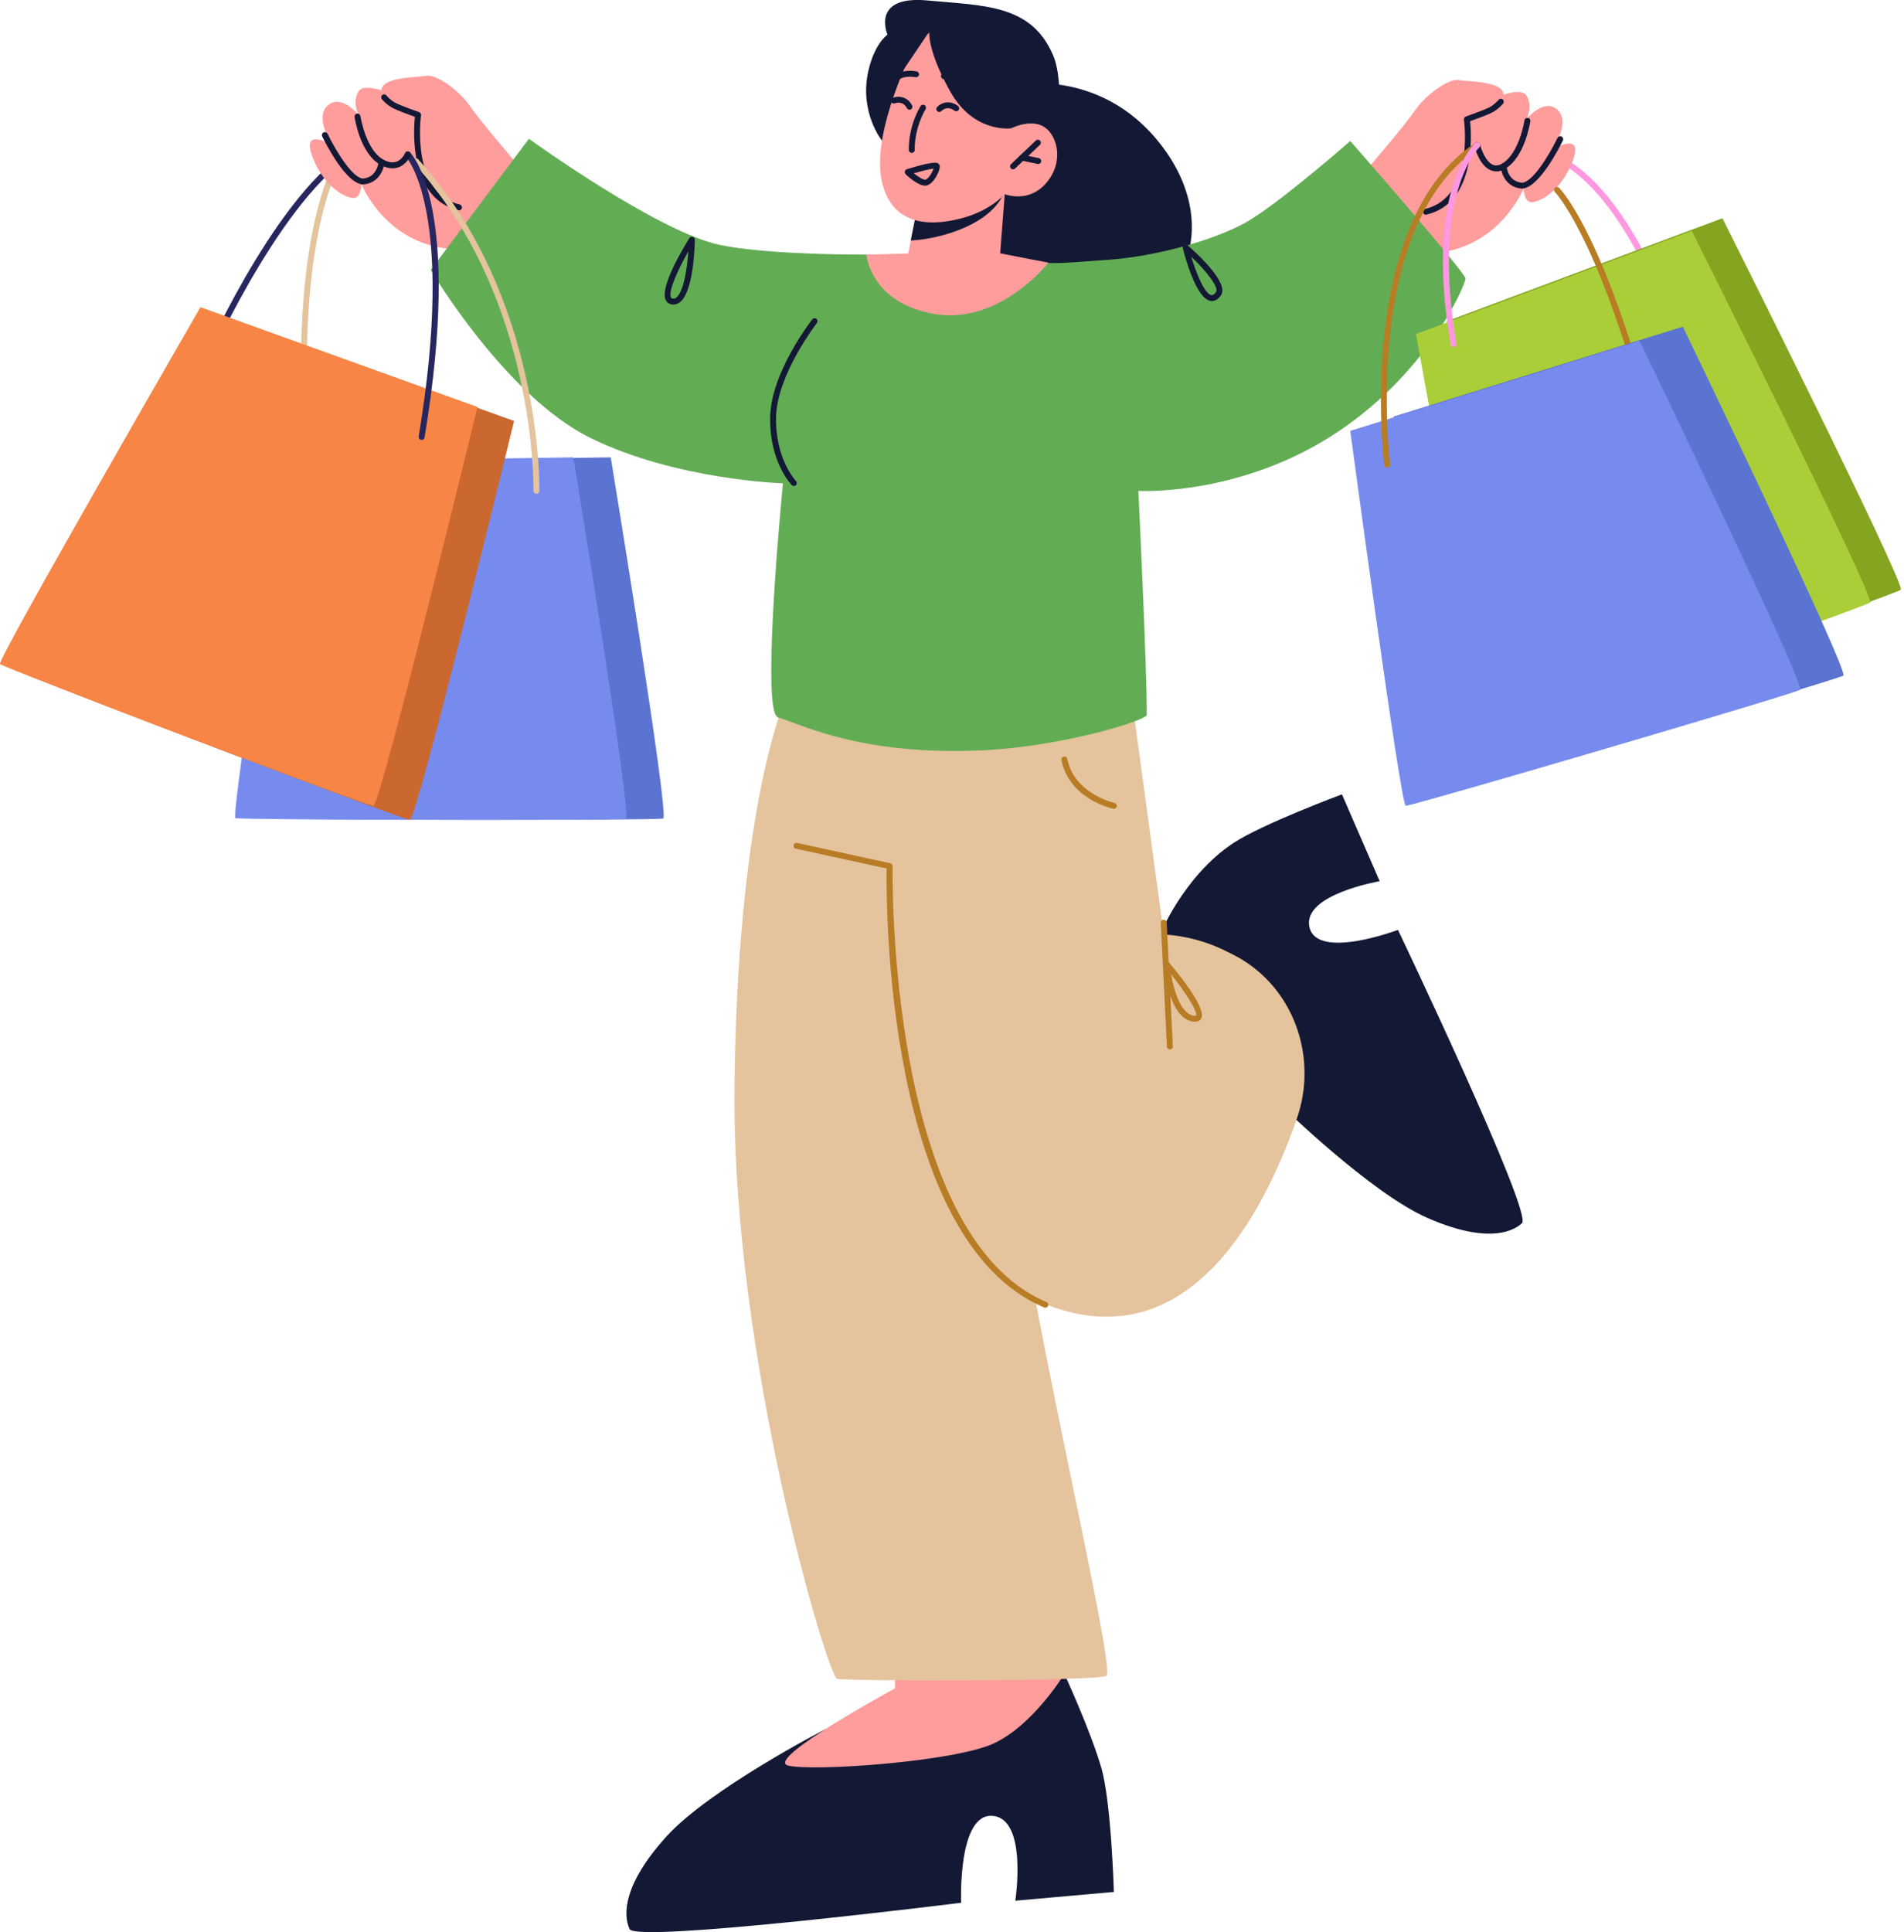 <svg width="276" height="280" viewBox="0 0 276 280" fill="none" xmlns="http://www.w3.org/2000/svg">
<g clip-path="url(#clip0_834_6951)">
<path d="M129.667 228.849L129.75 245.537L154.292 242.574L153.997 228.729L129.667 228.849Z" fill="#FF9C9C"/>
<path d="M119.589 250.613C119.589 250.613 102.809 259.261 96.561 266.183C90.312 273.105 90.312 277.48 91.263 279.548C92.213 281.624 139.322 275.736 139.322 275.736C139.322 275.736 138.796 262.713 143.9 263.147C149.004 263.58 147.176 275.441 147.176 275.441L161.464 274.167C161.464 274.167 161.094 261.199 159.655 256.215C158.104 250.834 154.292 242.574 154.292 242.574L119.589 250.613Z" fill="#131934"/>
<path d="M130.258 244.383C130.258 244.383 110.58 254.997 114.263 255.864C117.946 256.732 138.233 255.311 144.001 252.671C149.77 250.031 154.292 242.574 154.292 242.574L140.254 238.162L130.258 244.374V244.383Z" fill="#FF9C9C"/>
<path d="M185.784 160.264C185.784 160.264 198.714 172.899 206.883 176.48C215.06 180.071 219.029 178.741 220.626 177.256C222.222 175.77 202.646 134.753 202.646 134.753C202.646 134.753 190.971 139.165 189.826 134.393C188.682 129.621 199.997 127.701 199.997 127.701L194.524 115.112C194.524 115.112 182.913 119.432 178.769 122.182C171.468 127.009 167.998 135.768 167.998 135.768L185.784 160.264Z" fill="#131934"/>
<path d="M132.159 105.91C132.159 105.91 123.502 179.397 152.815 189.466C172.493 196.222 183.135 176.056 187.999 162.073C190.98 153.498 187.787 143.77 180.024 139.045C179.711 138.86 179.406 138.685 179.101 138.528L177.994 137.965C175.105 136.479 171.939 135.611 168.7 135.417L163.559 97.437L138.445 102.901L132.169 105.919L132.159 105.91Z" fill="#E4C39D"/>
<path d="M113.285 102.892C113.285 102.892 106.852 118.481 106.473 157.624C106.095 196.776 120.013 242.897 121.333 243.275C122.653 243.654 158.667 243.635 160.365 242.869C162.063 242.112 147.111 181.104 146.078 161.528C145.044 141.952 141.574 104.794 141.574 104.794L113.276 102.892H113.285Z" fill="#E4C39D"/>
<path d="M151.532 189.512C151.699 189.512 151.855 189.411 151.929 189.254C152.022 189.033 151.92 188.783 151.699 188.691C128.495 178.908 129.381 126.059 129.39 125.523C129.39 125.32 129.252 125.136 129.049 125.099L115.537 122.154C115.297 122.108 115.075 122.256 115.029 122.477C114.983 122.708 115.121 122.939 115.352 122.985L128.523 125.856C128.449 130.932 128.375 179.784 151.366 189.476C151.422 189.503 151.477 189.512 151.532 189.512Z" fill="#B77C24"/>
<path d="M169.586 152.068C169.844 152.059 170.029 151.855 170.01 151.616L169.124 133.673C169.115 133.433 168.893 133.285 168.672 133.267C168.432 133.276 168.257 133.479 168.266 133.719L169.152 151.662C169.161 151.892 169.355 152.068 169.576 152.068H169.586Z" fill="#B77C24"/>
<path d="M172.908 148.044C169.383 147.508 168.737 140.125 168.718 139.811C168.7 139.626 168.81 139.451 168.976 139.377C169.152 139.312 169.346 139.359 169.466 139.497C171.127 141.463 174.92 146.188 174.117 147.61C173.997 147.831 173.739 148.062 173.222 148.062C173.13 148.062 173.019 148.062 172.908 148.034V148.044ZM173.379 147.195C173.674 146.715 172.041 144.056 169.761 141.195C170.158 143.521 171.136 146.899 173.047 147.195C173.296 147.231 173.379 147.195 173.388 147.195H173.379Z" fill="#B77C24"/>
<path d="M161.464 117.207C161.657 117.207 161.842 117.069 161.879 116.866C161.925 116.635 161.777 116.404 161.547 116.358C161.491 116.349 155.732 115.057 154.707 109.971C154.661 109.741 154.431 109.593 154.2 109.639C153.969 109.685 153.821 109.916 153.868 110.147C155.003 115.786 161.113 117.143 161.371 117.198C161.399 117.198 161.427 117.207 161.464 117.207Z" fill="#B77C24"/>
<path d="M241.309 44.709C241.355 44.709 241.411 44.709 241.457 44.681C241.678 44.598 241.798 44.358 241.715 44.136C241.42 43.306 234.258 23.812 223.155 21.561C222.924 21.524 222.693 21.662 222.647 21.893C222.601 22.123 222.748 22.354 222.979 22.4C233.612 24.56 240.839 44.228 240.903 44.432C240.968 44.607 241.134 44.718 241.309 44.718V44.709Z" fill="#FF98E1"/>
<path d="M215.383 14.73C215.383 14.73 220.293 12.294 221.272 13.854C222.25 15.404 221.272 17.269 221.272 17.269C221.272 17.269 223.828 14.094 225.785 15.93C227.751 17.758 225 21.69 225 21.69C225 21.69 229.717 18.81 227.945 23.388C226.182 27.966 222.841 29.452 221.862 29.295C220.875 29.147 220.875 27.274 220.875 27.274C220.875 27.274 217.515 35.774 208.101 36.679C198.687 37.583 203.006 25.086 203.006 25.086L210.667 15.238L215.383 14.721V14.73Z" fill="#FF9C9C"/>
<path d="M198.271 24.403C198.271 24.403 203.606 18.229 205.175 15.93C206.744 13.641 210.085 11.334 211.461 11.602C212.836 11.869 218.134 11.712 217.94 13.854C217.746 15.995 212.642 17.269 212.642 17.269C212.642 17.269 213.427 23.443 211.461 27.283C209.495 31.113 201.557 31.796 201.557 31.796L198.281 24.394L198.271 24.403Z" fill="#FF9C9C"/>
<path d="M147.527 12.257C147.527 12.257 160.421 9.756 169.004 21.948C177.597 34.141 170.739 47.911 155.861 46.444C140.983 44.976 138.602 29.498 138.602 29.498L147.527 12.266V12.257Z" fill="#131934"/>
<path d="M45.41 74.843C45.705 74.806 45.871 74.585 45.834 74.354C45.779 73.994 40.703 37.943 50.532 21.154C50.652 20.951 50.588 20.693 50.375 20.573C50.172 20.453 49.905 20.517 49.785 20.73C39.807 37.768 44.93 74.114 44.985 74.483C45.013 74.696 45.198 74.853 45.41 74.853V74.843Z" fill="#E4C39D"/>
<path d="M46.813 66.887C46.813 66.887 38.875 118.269 39.531 118.555C40.186 118.841 95.185 118.915 96.136 118.61C97.087 118.306 88.531 66.278 88.531 66.278L46.804 66.887H46.813Z" fill="#5B73D1"/>
<path d="M30.043 52.268C30.209 52.268 30.366 52.175 30.43 52.009C30.541 51.751 41.819 26.535 52.867 21.431C53.08 21.33 53.172 21.081 53.08 20.868C52.978 20.647 52.729 20.555 52.508 20.656C41.164 25.898 30.116 50.615 29.646 51.658C29.553 51.88 29.646 52.129 29.867 52.221C29.922 52.249 29.978 52.258 30.043 52.258V52.268Z" fill="#272660"/>
<path d="M209.698 46.554C209.698 46.554 220.247 104.701 220.976 104.784C221.715 104.867 274.721 86.122 275.533 85.467C276.345 84.811 249.681 31.621 249.681 31.621L209.698 46.564V46.554Z" fill="#85A521"/>
<path d="M144.832 36.836C151.2 38.654 153 38.174 160.541 37.657C167.555 37.177 175.899 34.814 180.495 32.285C185.101 29.756 195.733 20.434 195.733 20.434C195.733 20.434 212.439 39.484 212.439 40.37C212.439 41.257 206.855 54.492 192.761 63.334C179.046 71.936 165.017 71.142 165.017 71.142C165.017 71.142 166.318 97.991 166.226 103.594C166.208 104.424 153.831 108.208 142.414 108.735C124.702 109.547 116.026 104.904 112.749 103.944C111.891 103.695 127.212 37.491 127.212 37.491L144.841 36.845L144.832 36.836Z" fill="#62AD54"/>
<path d="M205.249 48.4C205.249 48.4 215.799 106.547 216.528 106.63C217.266 106.713 270.272 87.968 271.084 87.312C271.896 86.657 245.232 33.467 245.232 33.467L205.249 48.41V48.4Z" fill="#AACE37"/>
<path d="M57.87 14.121C57.87 14.121 52.96 11.685 51.981 13.245C51.003 14.795 51.981 16.66 51.981 16.66C51.981 16.66 49.425 13.485 47.468 15.321C45.502 17.149 48.253 21.081 48.253 21.081C48.253 21.081 43.536 18.201 45.308 22.779C47.071 27.357 50.412 28.843 51.391 28.686C52.378 28.538 52.378 26.665 52.378 26.665C52.378 26.665 55.738 35.165 65.152 36.069C74.566 36.974 70.247 24.477 70.247 24.477L62.586 14.629L57.87 14.112V14.121Z" fill="#FF9C9C"/>
<path d="M74.982 23.785C74.982 23.785 69.647 17.61 68.078 15.312C66.509 13.023 63.168 10.716 61.792 10.983C60.417 11.251 55.12 11.094 55.313 13.235C55.507 15.377 60.611 16.65 60.611 16.65C60.611 16.65 59.827 22.825 61.792 26.665C63.758 30.495 71.696 31.178 71.696 31.178L74.972 23.776L74.982 23.785Z" fill="#FF9C9C"/>
<path d="M238.18 57.648C238.18 57.648 238.254 57.648 238.3 57.63C238.531 57.565 238.66 57.325 238.596 57.104C231.84 33.181 226.237 27.449 226.007 27.218C225.84 27.052 225.564 27.052 225.397 27.218C225.231 27.384 225.231 27.661 225.397 27.827C225.453 27.883 231.092 33.716 237.765 57.335C237.82 57.519 237.987 57.648 238.18 57.648Z" fill="#B77C24"/>
<path d="M66.537 30.486C66.73 30.486 66.906 30.356 66.952 30.153C67.007 29.923 66.869 29.692 66.638 29.636C59.485 27.938 61.017 16.826 61.036 16.715C61.063 16.512 60.943 16.318 60.75 16.244C60.722 16.244 58.193 15.349 57.362 14.924C56.596 14.537 56.024 13.845 56.015 13.835C55.867 13.651 55.599 13.623 55.415 13.771C55.23 13.918 55.203 14.195 55.35 14.371C55.378 14.408 56.042 15.201 56.975 15.681C57.676 16.032 59.411 16.669 60.14 16.927C59.937 18.921 59.291 28.76 66.435 30.458C66.472 30.458 66.5 30.467 66.537 30.467V30.486Z" fill="#131934"/>
<path d="M52.674 26.711C52.738 26.711 52.803 26.711 52.867 26.701C54.981 26.424 55.664 24.486 55.729 23.508C55.747 23.268 55.562 23.074 55.332 23.056C55.12 23.056 54.889 23.213 54.87 23.453C54.87 23.536 54.686 25.603 52.757 25.861C51.289 26.083 48.742 21.985 47.477 19.382C47.376 19.17 47.117 19.078 46.905 19.188C46.693 19.29 46.6 19.548 46.702 19.761C47.053 20.49 50.154 26.729 52.674 26.729V26.711Z" fill="#131934"/>
<path d="M131.495 36.826C131.495 36.826 113.432 37.334 104.424 35.507C95.416 33.679 76.671 20.111 76.671 20.111L62.439 39.115C62.439 39.115 73.219 57.427 85.679 63.509C98.139 69.601 113.497 70.035 113.497 70.035C113.497 70.035 110.248 102.948 112.74 103.926C115.232 104.904 129.686 106.621 129.686 106.621L131.504 36.826H131.495Z" fill="#62AD54"/>
<path d="M41.395 66.887C41.395 66.887 33.458 118.269 34.113 118.555C34.768 118.841 89.768 118.915 90.718 118.61C91.678 118.306 83.113 66.278 83.113 66.278L41.386 66.887H41.395Z" fill="#778BEE"/>
<path d="M34.362 46.554C34.362 46.554 4.799 97.724 5.307 98.259C5.815 98.794 58.377 118.786 59.42 118.804C60.463 118.832 74.52 61.008 74.52 61.008L34.362 46.545V46.554Z" fill="#CB6830"/>
<path d="M29.055 44.524C29.055 44.524 -0.498 95.693 -1.46581e-05 96.228C0.508 96.764 53.071 116.755 54.113 116.774C55.156 116.801 69.213 58.977 69.213 58.977L29.055 44.515V44.524Z" fill="#F68546"/>
<path d="M206.707 31.104C206.707 31.104 206.772 31.104 206.809 31.095C213.953 29.396 213.307 19.558 213.103 17.564C213.833 17.306 215.568 16.669 216.269 16.318C217.201 15.847 217.866 15.044 217.894 15.007C218.041 14.823 218.014 14.555 217.829 14.408C217.644 14.26 217.377 14.287 217.229 14.472C217.229 14.472 216.648 15.164 215.882 15.561C215.051 15.976 212.522 16.872 212.494 16.881C212.3 16.946 212.18 17.149 212.208 17.352C212.227 17.462 213.759 28.575 206.606 30.273C206.375 30.329 206.237 30.559 206.292 30.79C206.338 30.984 206.513 31.122 206.707 31.122V31.104Z" fill="#131934"/>
<path d="M202 60.39C202 60.39 209.292 114.632 210.039 114.715C210.787 114.808 266.331 98.499 267.208 97.908C268.085 97.317 243.94 47.339 243.94 47.339L202 60.38V60.39Z" fill="#5B73D1"/>
<path d="M216.878 24.846C217.294 24.846 217.728 24.717 218.171 24.459C221.023 22.806 221.807 17.786 221.835 17.573C221.872 17.343 221.706 17.121 221.475 17.084C221.244 17.056 221.022 17.213 220.986 17.444C220.986 17.49 220.229 22.271 217.737 23.711C217.238 23.997 216.795 24.052 216.398 23.877C215.365 23.434 214.709 21.607 214.543 20.933C214.488 20.702 214.257 20.564 214.026 20.619C213.796 20.674 213.657 20.905 213.713 21.136C213.74 21.247 214.414 23.96 216.057 24.662C216.325 24.772 216.592 24.828 216.878 24.828V24.846Z" fill="#131934"/>
<path d="M195.733 62.448C195.733 62.448 203.025 116.691 203.772 116.774C204.52 116.866 260.064 100.557 260.941 99.966C261.818 99.376 237.673 49.397 237.673 49.397L195.733 62.439V62.448Z" fill="#778BEE"/>
<path d="M220.579 27.329C223.099 27.329 226.191 21.09 226.551 20.361C226.653 20.148 226.57 19.89 226.348 19.788C226.136 19.687 225.877 19.77 225.776 19.982C224.511 22.594 221.982 26.692 220.496 26.461C218.549 26.212 218.392 24.145 218.383 24.062C218.364 23.822 218.143 23.628 217.931 23.665C217.691 23.683 217.515 23.886 217.534 24.117C217.598 25.105 218.281 27.043 220.395 27.311C220.459 27.311 220.524 27.32 220.589 27.32L220.579 27.329Z" fill="#131934"/>
<path d="M201.077 67.783C201.363 67.746 201.529 67.533 201.502 67.303C201.456 66.952 197.302 32.654 214.359 21.413C214.553 21.284 214.608 21.016 214.479 20.822C214.349 20.619 214.082 20.573 213.888 20.702C196.379 32.239 200.607 67.072 200.653 67.413C200.68 67.635 200.865 67.792 201.077 67.792V67.783Z" fill="#B77C24"/>
<path d="M210.704 50.302C211.008 50.255 211.165 50.034 211.128 49.803C207.4 28.169 214.349 21.431 214.423 21.367C214.599 21.21 214.608 20.933 214.451 20.767C214.294 20.591 214.026 20.582 213.851 20.739C213.546 21.016 206.467 27.791 210.288 49.96C210.325 50.163 210.51 50.311 210.713 50.311L210.704 50.302Z" fill="#FF98E1"/>
<path d="M77.76 71.558C77.991 71.558 78.184 71.373 78.184 71.142C78.184 70.865 78.72 42.983 60.63 23.093C60.473 22.917 60.196 22.908 60.02 23.065C59.845 23.222 59.836 23.499 59.993 23.665C77.843 43.287 77.335 70.838 77.326 71.115C77.326 71.355 77.511 71.548 77.741 71.558H77.751H77.76Z" fill="#E4C39D"/>
<path d="M61.119 63.758C61.322 63.758 61.506 63.611 61.543 63.398C67.063 30.079 59.734 22.382 59.42 22.068C59.254 21.902 58.977 21.902 58.811 22.068C58.645 22.234 58.645 22.511 58.811 22.668C58.904 22.76 66.112 30.55 60.694 63.251C60.657 63.481 60.814 63.703 61.045 63.74C61.073 63.74 61.091 63.74 61.119 63.74V63.758Z" fill="#272660"/>
<path d="M97.447 44.127C96.884 44.062 96.616 43.739 96.496 43.481C95.582 41.598 99.2 35.673 99.929 34.51C100.031 34.344 100.225 34.261 100.419 34.325C100.603 34.38 100.732 34.547 100.723 34.74C100.714 35.479 100.557 42.041 98.665 43.712C98.351 43.989 97.991 44.136 97.613 44.136C97.557 44.136 97.502 44.136 97.447 44.136V44.127ZM97.262 43.112C97.299 43.186 97.345 43.259 97.539 43.278C97.742 43.306 97.917 43.232 98.093 43.075C99.145 42.143 99.616 38.783 99.782 36.429C98.287 39.051 96.828 42.226 97.262 43.112Z" fill="#131934"/>
<path d="M175.437 43.601C173.37 43.204 171.764 37.177 171.459 35.977C171.413 35.793 171.496 35.608 171.653 35.507C171.81 35.405 172.013 35.423 172.161 35.553C173.61 36.817 178.243 41.063 176.969 42.826C176.508 43.462 176.037 43.629 175.668 43.629C175.585 43.629 175.502 43.619 175.428 43.601H175.437ZM175.594 42.761C175.677 42.77 175.908 42.826 176.268 42.327C176.739 41.672 174.92 39.337 172.678 37.196C173.444 39.743 174.644 42.586 175.594 42.77V42.761Z" fill="#131934"/>
<path d="M115.075 70.431C115.186 70.431 115.288 70.395 115.371 70.311C115.537 70.145 115.546 69.878 115.38 69.702C115.352 69.675 112.353 66.49 112.5 60.417C112.639 54.28 118.361 46.887 118.416 46.804C118.564 46.619 118.527 46.351 118.343 46.204C118.158 46.056 117.89 46.093 117.743 46.278C117.503 46.591 111.79 53.975 111.642 60.39C111.494 66.841 114.632 70.155 114.771 70.293C114.854 70.376 114.965 70.422 115.075 70.422V70.431Z" fill="#131934"/>
<path d="M127.858 20.388C127.858 20.388 124.536 16.309 125.865 10.319C126.769 6.258 128.652 5.03 128.652 5.03C128.652 5.03 126.169 -0.701 134.411 0.065C142.654 0.831 149.474 0.609 152.64 7.974C154.514 12.312 153 21.339 153 21.339L127.849 20.388H127.858Z" fill="#131934"/>
<path d="M145.644 28.141L144.869 38.211C144.869 38.211 142.829 40.97 136.903 40.989C132.482 41.007 131.273 38.645 131.273 38.645L133.018 29.913L143.835 28.39L145.653 28.132L145.644 28.141Z" fill="#FF9C9C"/>
<path d="M145.672 27.523C145.625 27.8 145.496 28.113 145.302 28.474C142.663 33.328 134.568 34.814 132.021 34.842L133.009 29.913L145.672 27.523Z" fill="#131934"/>
<path d="M132.529 6.784C132.529 6.784 126.271 19.004 127.812 26.184C129.354 33.365 135.851 32.645 139.783 31.519C143.715 30.393 145.644 28.141 145.644 28.141C145.644 28.141 149.16 29.581 151.772 26.388C154.384 23.194 153.138 19.271 151.136 18.265C149.142 17.259 146.604 18.588 146.604 18.588L148.736 15.054C148.736 15.054 141.832 -3.987 132.519 6.784H132.529Z" fill="#FF9C9C"/>
<path d="M146.604 18.588C146.604 18.588 141.14 19.401 137.706 13.189C134.264 6.978 134.734 4.532 134.734 4.532L130.673 10.55C130.673 10.55 130.064 6.202 131.919 3.544C133.784 0.886 135.537 1.551 135.537 1.551L147.296 5.141L149.936 14.851L146.595 18.579L146.604 18.588Z" fill="#131934"/>
<path d="M146.844 24.542C146.955 24.542 147.056 24.505 147.139 24.422L150.748 20.988C150.923 20.822 150.923 20.554 150.766 20.379C150.6 20.213 150.333 20.204 150.157 20.361L146.548 23.794C146.373 23.96 146.373 24.228 146.53 24.403C146.613 24.495 146.724 24.532 146.844 24.532V24.542Z" fill="#131934"/>
<path d="M150.508 23.766C150.702 23.766 150.886 23.628 150.923 23.425C150.969 23.194 150.822 22.963 150.591 22.917L148.247 22.428C148.025 22.391 147.785 22.53 147.739 22.76C147.693 22.991 147.841 23.222 148.071 23.268L150.416 23.757C150.416 23.757 150.471 23.757 150.508 23.757V23.766Z" fill="#131934"/>
<path d="M131.643 36.743L125.579 36.891C125.579 36.891 126.179 43.998 135.574 45.521C144.961 47.044 151.985 38.072 151.985 38.072L142.146 36.162L131.643 36.734V36.743Z" fill="#FF9C9C"/>
<path d="M132.169 22.16C132.409 22.16 132.602 21.967 132.593 21.727C132.575 18.358 134.153 15.866 134.162 15.838C134.291 15.644 134.236 15.377 134.033 15.247C133.839 15.118 133.572 15.174 133.442 15.377C133.368 15.487 131.716 18.109 131.735 21.727C131.735 21.967 131.929 22.151 132.159 22.151L132.169 22.16Z" fill="#131934"/>
<path d="M130.323 11.463C130.397 11.463 130.47 11.445 130.535 11.408C131.366 10.928 132.695 11.186 132.704 11.186C132.935 11.223 133.165 11.085 133.212 10.854C133.258 10.623 133.11 10.393 132.879 10.346C132.815 10.337 131.218 10.014 130.101 10.66C129.898 10.78 129.824 11.039 129.944 11.242C130.027 11.38 130.166 11.454 130.313 11.454L130.323 11.463Z" fill="#131934"/>
<path d="M131.836 15.903C131.901 15.903 131.975 15.884 132.03 15.857C132.242 15.746 132.326 15.487 132.215 15.275C131.458 13.835 130.046 13.918 129.4 14.177C129.178 14.26 129.067 14.509 129.16 14.73C129.252 14.952 129.501 15.063 129.714 14.97C129.834 14.924 130.886 14.564 131.458 15.663C131.532 15.81 131.679 15.893 131.836 15.893V15.903Z" fill="#131934"/>
<path d="M139.072 12.534C139.174 12.534 139.266 12.497 139.349 12.432C139.525 12.275 139.552 12.008 139.395 11.832C138.556 10.845 136.95 10.623 136.885 10.605C136.663 10.586 136.433 10.734 136.405 10.974C136.377 11.205 136.534 11.426 136.774 11.454C136.783 11.454 138.131 11.648 138.749 12.386C138.832 12.488 138.952 12.534 139.072 12.534Z" fill="#131934"/>
<path d="M136.165 16.216C136.267 16.216 136.377 16.18 136.46 16.096C137.365 15.247 138.233 15.94 138.334 16.023C138.509 16.17 138.786 16.152 138.934 15.976C139.091 15.801 139.072 15.534 138.888 15.377C138.362 14.924 137.06 14.361 135.87 15.478C135.694 15.644 135.685 15.912 135.851 16.087C135.934 16.18 136.045 16.226 136.165 16.226V16.216Z" fill="#131934"/>
<path d="M131.292 25.243C131.181 25.142 131.135 24.985 131.163 24.837C131.2 24.689 131.31 24.569 131.449 24.523C135.417 23.286 135.851 23.582 136.008 23.692C136.119 23.766 136.22 23.951 136.23 24.08C136.276 24.726 135.371 26.665 134.291 26.886C134.227 26.895 134.162 26.904 134.098 26.904C133.128 26.904 131.707 25.659 131.273 25.252L131.292 25.243ZM132.455 25.114C133.128 25.649 133.867 26.092 134.135 26.037C134.596 25.945 135.141 24.985 135.325 24.431C134.762 24.495 133.599 24.782 132.455 25.114Z" fill="#131934"/>
<path d="M56.892 24.394C57.169 24.394 57.445 24.348 57.713 24.265C58.95 23.849 59.494 22.594 59.513 22.539C59.605 22.317 59.504 22.068 59.282 21.976C59.07 21.884 58.811 21.976 58.719 22.197C58.719 22.207 58.304 23.157 57.427 23.443C56.873 23.628 56.227 23.508 55.498 23.093C53.006 21.653 52.258 16.872 52.249 16.826C52.212 16.595 52 16.42 51.76 16.466C51.529 16.503 51.363 16.715 51.4 16.955C51.428 17.167 52.212 22.188 55.064 23.84C55.701 24.209 56.31 24.394 56.882 24.394H56.892Z" fill="#131934"/>
</g>
<defs>
<clipPath id="clip0_834_6951">
<rect width="275.551" height="280" fill="white"/>
</clipPath>
</defs>
</svg>
